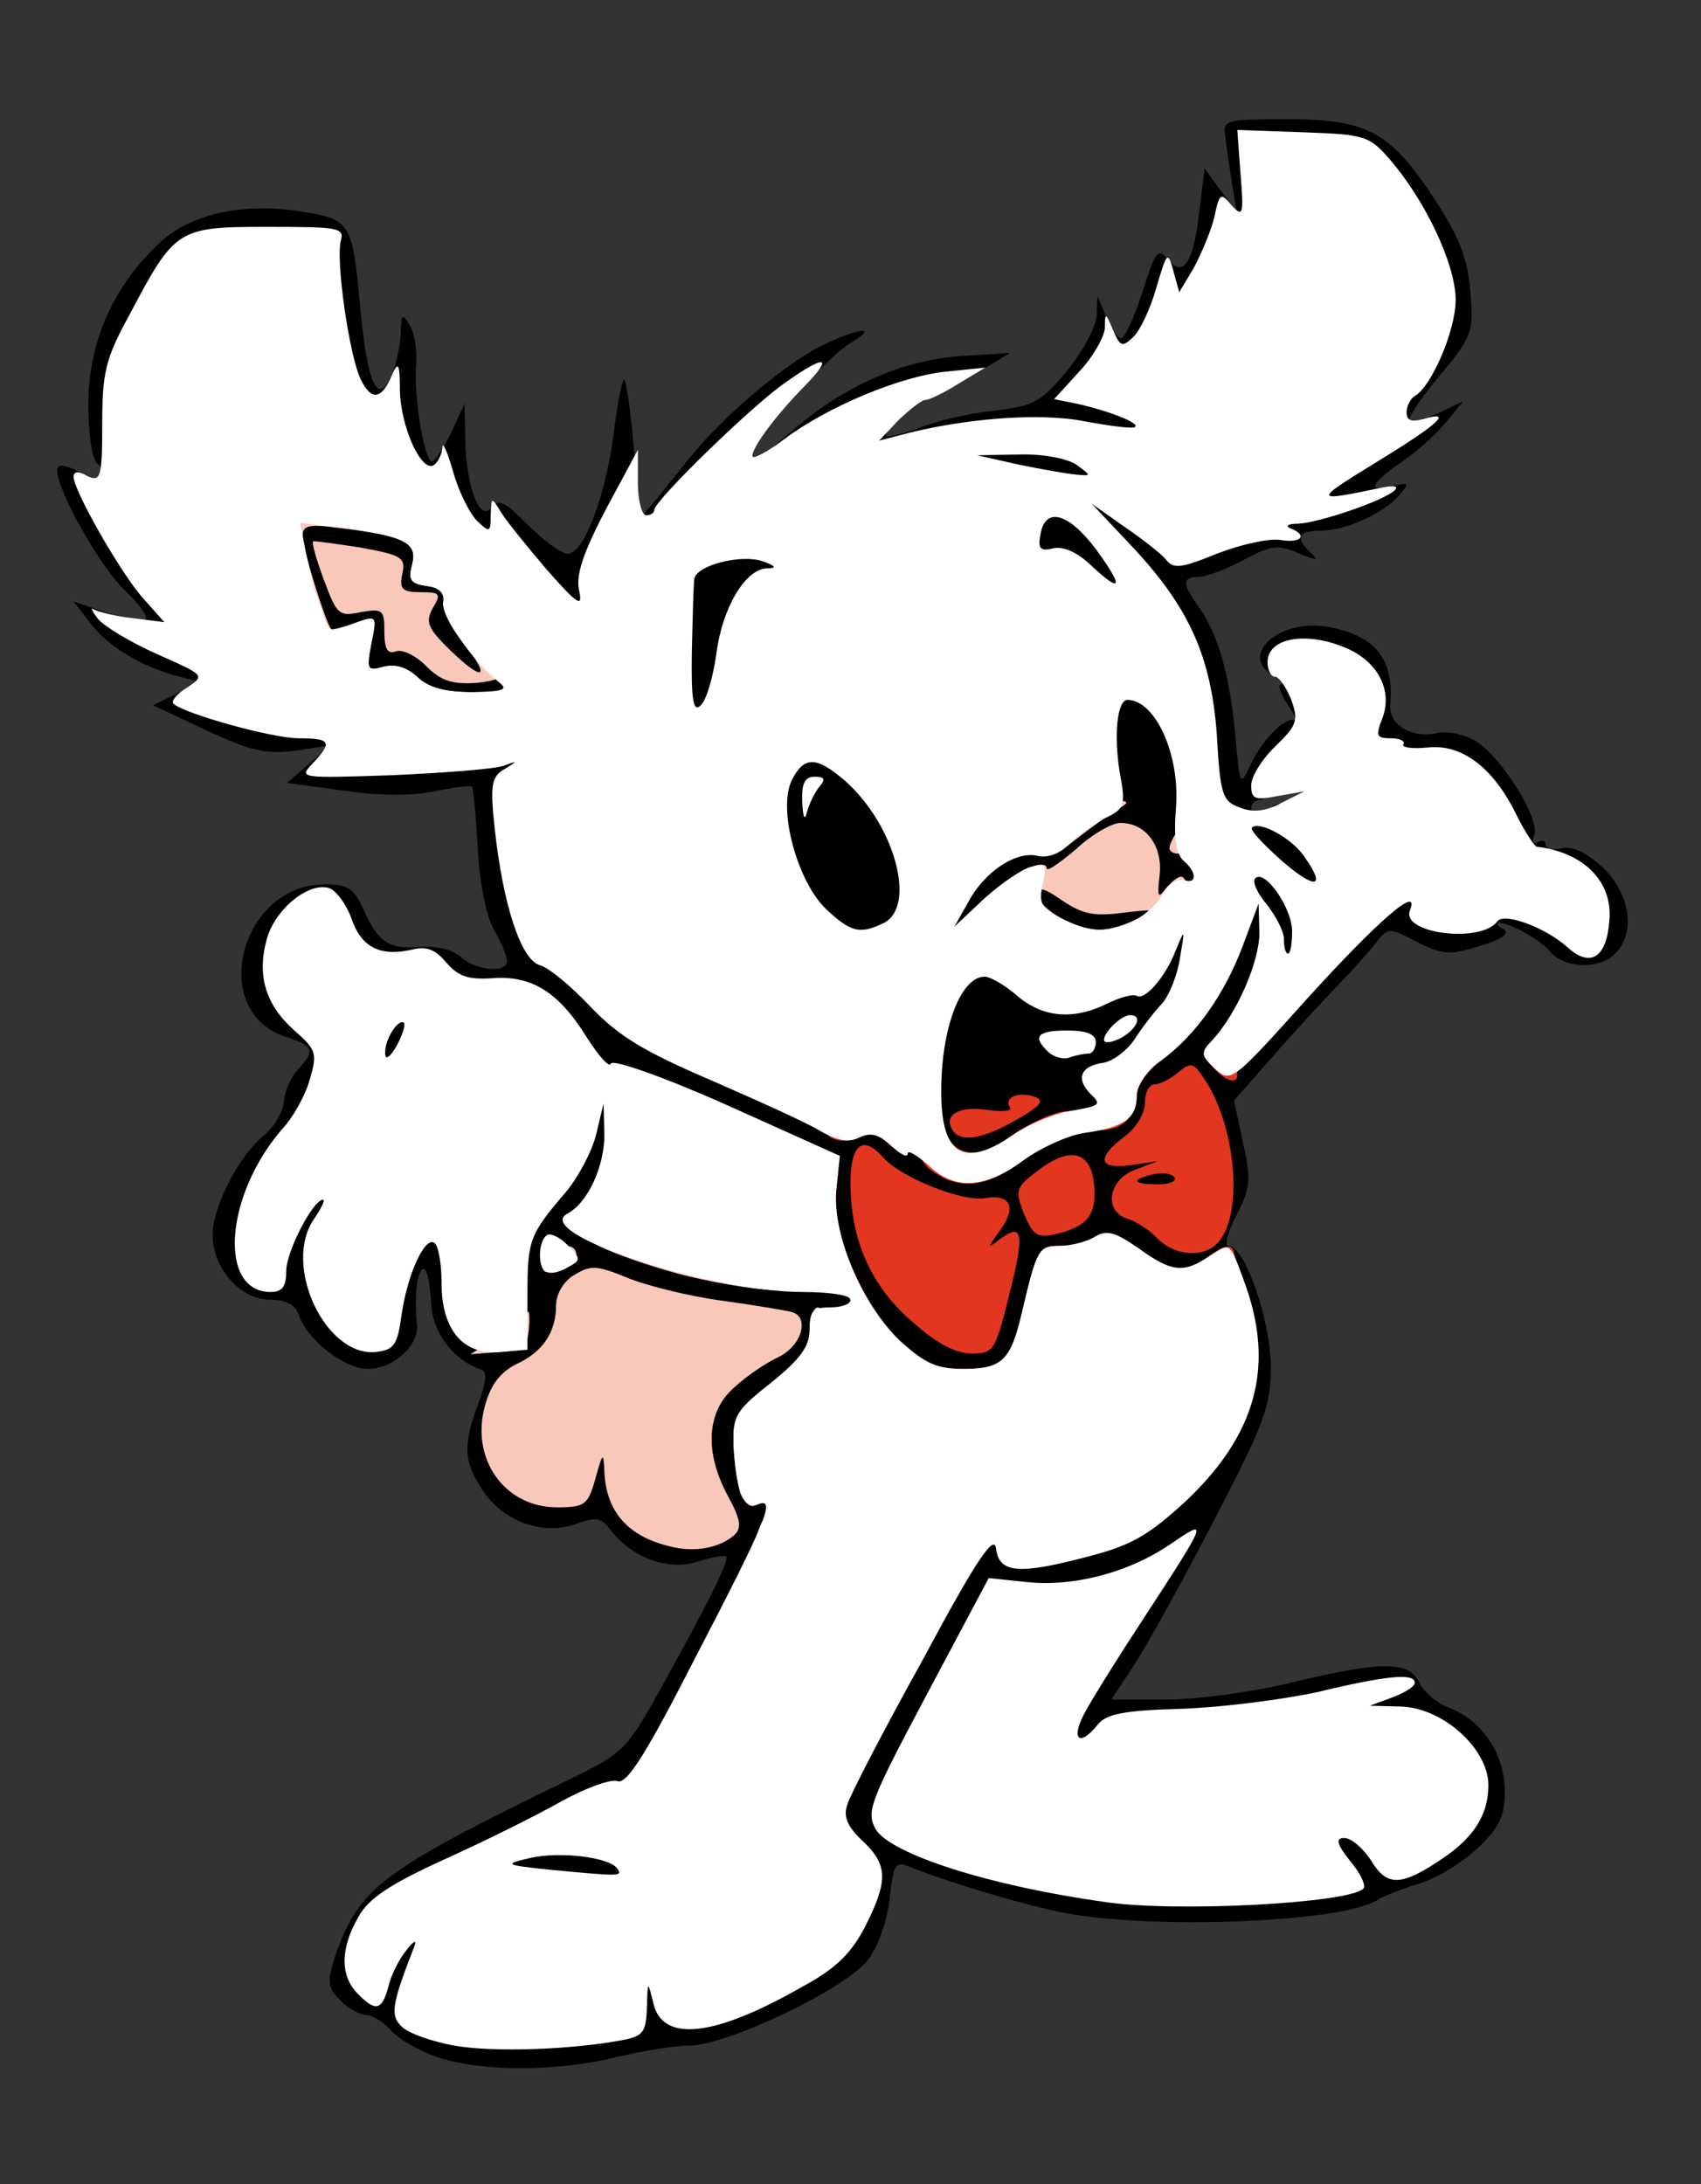 <svg width="208" height="267" viewBox="0 0 208 267" fill="none" xmlns="http://www.w3.org/2000/svg">
<rect x="0" y="0" width="208" height="267" fill="#333333" stroke="none"/>
<path d="M53.5 251.488C51.3 250.736 48.8 249.325 47.8 248.197C46.9 247.163 45.5 246.317 44.7 246.317C44 246.317 42.5 245.471 41.6 244.531C40 242.932 40 242.18 41 239.078C43.9 230.805 46.6 228.736 69 217.831C76.1 214.446 76.6 213.882 80.2 207.489C86.8 195.643 89.2 190.755 88.8 190.285C88.5 190.097 86.9 190.379 85.2 190.943C81.7 192.071 77.2 190.379 74.7 187.088C73.5 185.49 73 185.396 70.3 186.336C66.3 187.746 61.4 185.96 58.9 182.011C56.7 178.533 56.6 176.653 58.5 171.576C59.4 169.131 59.6 167.721 58.9 167.439C55.4 166.311 52.8 162.832 52.7 159.072C52.6 156.91 52.2 155.123 51.8 155.123C51 155.123 50.6 158.696 51 161.986C51.2 164.525 48.1 167.345 45 167.345C42.1 167.345 37.5 163.773 36.5 160.67C36.1 159.448 34.9 158.884 33 158.884C29.4 158.884 26 155.029 26 150.987C26 147.508 29.2 141.303 32.3 138.765C33.5 137.825 34.6 135.944 34.7 134.722C34.8 133.406 35.6 131.62 36.4 130.774C38.6 128.423 38.4 127.859 34.9 126.731C25.4 123.629 29.4 108.116 39.7 108.116C42.6 108.116 43.3 108.586 44.5 111.313C46.3 115.261 47.6 116.107 51.6 115.731C53.4 115.637 55.4 116.107 56.3 116.954C58.1 118.646 62 119.022 62 117.518C62 116.954 61.3 115.167 60.3 113.475C59.4 111.689 58.6 107.646 58.4 103.51C58.2 99.749 57.9 96.459 57.7 96.177C57.4 95.989 55.4 96.27 53.1 96.741C50.4 97.305 46.4 97.305 42 96.647L35.1 95.706L37.8 93.356L40.5 91.1L36.2 91.758C32.5 92.228 30.8 91.852 25.3 89.314L18.7 86.211L21.6 84.801L24.5 83.391L22 82.733C17.5 81.604 13.2 79.066 11.1 76.246L9 73.519L13.1 74.929C15.4 75.587 17.5 75.963 17.8 75.681C18.1 75.399 17 73.801 15.2 72.109C12.2 69.194 7 59.981 7 57.537C7 56.691 7.7 56.691 10 57.819C13 59.323 14 58.665 11.9 56.691C11.2 56.032 10.8 52.836 10.8 49.169C10.9 41.648 13.9 34.973 19.4 29.802C23.2 26.136 29.7 24.726 36.8 25.854C42.8 26.794 43.1 27.17 44 37.136C44.9 47.007 46.2 49.922 48 45.691C48.5 44.281 49 42.024 49 40.614C49.1 38.358 49.2 38.264 50.1 39.768C50.7 40.708 51 42.776 50.9 44.469C50.5 48.135 51.9 56.408 52.8 56.408C53.2 56.408 54.2 54.81 55.2 52.836L56.8 49.358L56.9 53.776C57 59.511 58.7 63.93 60.1 62.049C60.9 60.921 61.7 61.297 64.5 64.118C66.5 66.092 68.6 67.69 69.4 67.69C71.4 67.69 73.9 61.015 75 53.4C75.4 49.828 76 46.631 76.3 46.443C76.5 46.161 77.1 49.922 77.5 54.716L78.2 63.46L80.2 61.109C81.2 59.793 83.1 57.537 84.3 56.032C88 51.332 95 45.315 99.5 42.776C104.2 40.238 108.1 39.486 104 41.93C101.7 43.341 96.3 48.981 92.2 54.434C91.3 55.75 88.8 58.383 86.8 60.451C84.7 62.52 83 64.494 83 64.964C83 65.434 81.7 65.81 80.1 65.81C76.5 65.81 74 69.1 74 73.801C74 76.904 73.8 77.092 70.8 76.998C68.1 76.998 66.9 76.151 63.7 72.297C61.7 69.758 59.2 67.69 58.2 67.69C57.2 67.69 55.9 67.22 55.2 66.562C54.3 65.716 54 65.81 54 66.938C54 67.784 54.9 68.63 56 68.912C57.2 69.195 58 70.229 58 71.451C58 73.613 61.5 78.878 63.7 80.194C64.4 80.57 65 82.45 65 84.143V87.433H57.7C52.8 87.433 49.7 86.963 48.4 86.023C47.4 85.271 45.5 84.613 44.3 84.613C42.5 84.613 42 84.049 42 82.262C42 80.476 41.5 79.912 39.7 79.912C37.8 79.912 37.1 79.066 35.7 74.929C34.8 72.109 34 67.878 34 65.34V60.827L41.2 61.485C45.1 61.767 49.4 62.331 50.7 62.614C52.1 62.989 53 62.801 53 62.049C53 61.485 52.1 60.733 51 60.451C48.9 59.887 46 55.75 46 53.118C46 52.366 45.2 51.708 44.2 51.708C41.6 51.708 40.1 48.041 38.9 39.11C38.3 34.973 37.7 31.401 37.5 31.119C37.2 30.931 34.6 30.743 31.6 30.649C25.2 30.649 23.9 31.683 18.8 41.366C15.9 46.631 15.5 48.229 15.7 53.776C15.8 57.443 15.5 60.169 14.9 60.169C13.7 60.169 17.2 66.656 20.5 70.323C21.9 71.827 23 74.271 23 75.587C23 77.374 23.6 78.126 25.5 78.596C27.4 79.066 28 79.818 28 81.886C28 85.177 30.3 86.493 37.6 87.151C42.5 87.621 43 87.903 43 90.066C43 92.322 43.1 92.322 49.3 91.852C52.7 91.57 57.9 91.006 60.8 90.63L66 89.972V93.45C66 95.33 65.6 96.835 65 96.835C61.9 96.835 65.7 114.227 69 115.167C70.1 115.449 72.9 117.8 75.2 120.244C78.6 123.817 81.7 125.697 90 129.269C95.8 131.714 101 134.064 101.5 134.44C102.1 134.816 104.6 135.38 107.1 135.568L111.8 136.038L112.2 128.705C112.8 119.022 114.5 116.578 120.5 116.578C123.8 116.578 125.5 117.142 126.7 118.458C128.6 120.526 131 120.808 133.8 119.492C134.7 119.022 136.4 118.27 137.5 117.894C139 117.33 138 117.048 134 116.578C128.1 116.013 124 114.321 124 112.535C124 111.971 123.3 112.441 122.4 113.569C121.3 114.979 119.9 115.637 117.4 115.637C114.3 115.637 114 115.449 114 112.817C114 106.988 118.9 101.535 124.1 101.535C125.5 101.535 127.5 100.689 128.5 99.655C129.5 98.621 131.1 97.587 132.1 97.305C133.7 96.835 133.9 96.082 133.4 93.074C133 91.006 133.1 87.903 133.4 86.023C134.1 82.921 134.3 82.733 138 82.733C140.3 82.733 142.5 83.391 143.6 84.331C145.2 85.835 145.2 85.835 144.5 83.673C144.1 82.356 142.8 79.724 141.7 77.844C140 74.835 139.1 74.271 136.5 74.271C134.7 74.271 132.1 73.425 130.7 72.391C129.3 71.357 127.2 70.511 126 70.511C124 70.511 123.8 70.135 124.2 65.34L124.5 60.075L120.8 59.511C118 59.135 117 58.571 117 57.255C117 55.75 116.4 55.656 112 56.127C107.1 56.691 107 56.597 107 54.246V51.708L103.5 53.306C101.6 54.152 100 55.186 100 55.656C100 56.032 98.3 56.408 96.3 56.408L92.5 56.315L97 52.554C103.5 47.007 110.3 44.093 117.4 43.529L123.5 43.153L118.8 45.973C116.1 47.571 113.6 48.887 113 48.887C111.9 48.887 107.8 52.836 108.4 53.306C108.6 53.494 110.5 53.024 112.5 52.272C114.6 51.426 118.7 50.486 121.6 50.204C126.4 49.639 127.3 49.169 130.5 45.315C132.4 42.965 134 39.956 134.1 38.64L134.2 36.196L135.3 38.828C135.9 40.238 136.7 41.366 137.1 41.366C137.5 41.366 138.7 38.828 139.7 35.725C141.2 30.837 141.6 30.273 142.7 31.589C144.6 34.033 145.9 32.341 146.6 26.23L147.3 20.589L149.2 23.222L151.2 25.854L150.6 22.093C150.3 20.025 149.9 17.487 149.8 16.453C149.5 14.666 150.1 14.572 157.5 14.572C167.3 14.572 170.1 16.171 175.6 24.632C178.5 29.05 179.5 31.777 179.8 35.725C180.2 40.708 180 41.178 176 45.973C173.7 48.699 172.1 51.144 172.4 51.426C172.6 51.708 174.2 51.238 175.9 50.486L178.9 49.075L176.9 51.52C175.8 52.93 173.4 55.092 171.5 56.408C167.5 59.135 167.1 60.263 170.3 59.417C172.3 58.947 172.4 59.041 171.1 60.545C169.1 62.801 164.6 64.87 161.5 64.87C158.7 64.87 158.3 65.716 160.3 67.596C161.3 68.536 161 68.536 158.7 67.596C156.3 66.562 155.4 66.656 152.1 68.442C150 69.57 147.5 70.511 146.6 70.511C144.6 70.511 144.6 71.357 146.3 73.801C148.9 77.28 150.3 82.262 151 89.314C151.6 96.082 151.6 96.27 152.9 93.544C154.4 90.254 157.5 87.245 158.5 88.185C158.9 88.561 158.5 87.715 157.5 86.211C156.6 84.801 156.2 83.673 156.6 83.673C157.1 83.673 156.7 83.203 155.8 82.638C151.3 80.194 156.4 75.587 162.3 76.622C168.2 77.656 170.5 80.57 170 86.211C169.8 88.655 172.8 90.348 175.8 89.596C177 89.314 179.1 89.784 180.5 90.63C183.6 92.51 188.4 100.219 187.6 102.099C187.3 102.851 187.4 103.228 188 102.946C188.6 102.663 189 102.757 189 103.228C189 103.792 189.9 103.98 191 103.698C192.3 103.416 193.9 104.168 196 106.048C199.5 109.432 200.1 114.415 197.2 116.86C195.2 118.552 191.1 118.27 189.5 116.296C188.4 114.885 184.6 112.817 183.3 112.817C182.9 112.817 183.1 113.193 183.8 113.569C184.7 114.133 183.7 114.791 181 115.637C177.3 116.766 176.5 116.766 173.3 115.167C169.9 113.381 169.7 113.381 168.4 115.073C167.7 116.013 165.6 118.364 163.8 120.244C162 122.124 158.3 126.073 155.7 129.081L150.9 134.534L152 139.705C153 144.312 152.9 145.252 151.2 148.542C150.1 150.611 149.7 152.303 150.2 152.303C152.2 152.303 155.3 161.234 155.4 166.875C155.4 171.952 154.7 173.832 148.3 186.148C144.4 193.669 140 201.566 138.5 203.823L135.9 207.771H142.7C146.4 207.771 153.1 206.831 157.5 205.797C168.7 203.07 172.2 202.976 173.5 205.609C174 206.737 175.7 208.241 177.3 208.805C181.3 210.404 184 214.446 184 218.959C184 222.061 183.4 223.378 180.6 226.01C178.7 227.796 175.4 229.771 173.3 230.335C171.2 230.993 169.1 231.839 168.5 232.215C164.5 235.035 140.2 235.975 129.5 233.719C124.2 232.591 115.5 229.959 110.9 228.078C109.5 227.514 109.2 228.172 108.8 232.027C108.5 234.753 107.4 237.95 106.1 239.642C103.4 243.12 88.9 250.078 84.2 250.078C82.5 250.078 78.5 250.736 75.3 251.488C68.2 253.274 58.8 253.274 53.5 251.488ZM71.3 246.787C75.9 246.223 76 246.129 76 242.932C76 239.924 76.2 239.736 79.5 239.736C82.6 239.736 83 240.018 83 242.18C83 244.437 83.3 244.625 86.1 244.061C87.8 243.779 91.8 241.992 95 240.206C99.2 237.762 101.1 235.975 102.5 233.061C104.4 229.206 104.4 229.206 102.2 227.514C97.9 224.224 99 219.805 109.2 201.19C118.2 184.55 118.4 184.268 121.6 184.268C124.3 184.268 124.9 184.644 125.2 186.43L125.5 188.686L131 187.276C135.3 186.148 137.7 184.644 142.1 180.601C149.2 173.926 151.8 167.627 149.9 161.798C148.7 158.038 148.6 157.944 144.1 157.944C141.6 157.944 138.6 157.286 137.6 156.534C134.8 154.559 130.3 154.747 129.6 156.816C129.3 157.662 128.6 160.482 128 163.115C126.4 169.696 125.8 170.166 117.8 170.166C110.9 170.166 110.7 170.072 106.8 166.405C104.6 164.337 102.6 162.644 102.4 162.644C102.2 162.644 102 163.867 102 165.371C102 167.533 101 168.943 97.5 171.67C92.4 175.524 91.4 179.379 95.1 180.225C99.1 181.259 97.2 188.31 88.2 205.515C81.8 217.737 79.6 220.933 78.1 220.933C77 220.933 74.9 221.403 73.5 222.061L70.8 223.19L74.7 224.224C78.2 225.164 78.5 225.54 78.8 228.83L79.1 232.403L69.3 231.745C63.9 231.369 59.3 230.805 59 230.335C58.7 229.959 56.3 230.711 53.5 231.839C49.2 233.719 48.9 234.095 51.3 234.095C53.7 234.095 54 234.377 54 237.48C54 239.266 53.5 241.71 52.9 242.744C52.2 243.967 52.2 245.001 52.8 245.565C53.8 246.505 62.7 248.103 65 247.727C65.8 247.539 68.6 247.163 71.3 246.787ZM157 229.77C160.4 229.206 160.5 229.112 160.2 225.54L159.8 221.873H164.3C167.7 221.873 169.1 222.343 170.1 223.848L171.5 225.822L174.3 223.754C179.4 219.993 179.6 218.395 175.5 214.728C172.8 212.378 170.9 211.532 168.5 211.532C166.7 211.532 165 211.062 164.8 210.498C164.5 209.745 163.3 209.746 160.5 210.404C158.3 210.968 152.3 211.72 147.3 212.096C141.4 212.472 137.6 213.224 136.9 213.976C136.3 214.728 134 215.292 131.9 215.292C128.2 215.292 128 215.104 128 212.472C128 209.557 130.7 203.823 134.2 199.122L136.1 196.49H129.8H123.5L116.8 209.087C109.4 222.907 109.4 222.437 117 224.976C129.8 229.206 147.2 231.275 157 229.77ZM85 183.704C84.4 182.387 84 178.533 84 175.242C84 169.507 84.2 168.943 87.2 166.311C89 164.807 90.9 163.585 91.5 163.491C92.5 163.491 76 159.918 73 159.542C72.1 159.448 71.4 160.576 70.9 163.02C70.3 166.405 69.1 167.909 64.7 170.636C61.8 172.422 61.8 175.43 64.6 178.533C67.9 182.293 68.8 182.199 69.6 178.157C70.2 175.148 70.5 174.866 73.6 174.866C76.6 174.866 77 175.148 77 177.311C77 181.635 80.6 186.054 84.2 186.148C85.7 186.148 85.8 185.772 85 183.704ZM48 151.081C49.2 148.824 49.9 148.448 52.9 148.73C56.4 149.012 56.5 149.106 56.8 153.243C57.1 157.944 58.7 161.704 60.5 161.704C61.3 161.704 61.5 159.918 61.2 156.157C60.7 150.235 61.4 148.354 66.2 142.807C70.2 138.107 70.9 132.748 68.1 128.517C65.1 123.911 62.3 122.5 57.3 122.971C53.6 123.347 53 123.629 53 125.603C53 130.022 50.9 132.56 47.3 132.56C44.1 132.56 44 132.466 44 128.893C44 123.159 44.7 122.218 49.2 122.218C52.7 122.218 53.1 122.03 52 120.808C51.3 120.056 49.1 119.398 47.1 119.398C42.6 119.398 41.4 118.646 40.1 115.355C38.9 112.441 37.3 112.723 36.1 116.013C35.1 118.364 37.1 122.688 40 124.099C43.7 125.979 42.1 135.474 37 141.491C34 145.064 32.9 147.132 35.2 144.97C35.9 144.312 37.9 143.842 39.7 143.842C42.8 143.842 43 144.03 43 146.944C43 148.542 42.3 150.799 41.5 151.739C39.7 153.901 40.4 156.628 43.4 159.636L45.5 161.892L46.1 157.756C46.4 155.593 47.3 152.491 48 151.081ZM119.5 158.696C120 156.722 119.9 155.593 119.1 155.311C118.5 155.123 118 153.713 118 152.209C118 149.953 117.6 149.482 115.7 149.482C114.4 149.482 112.5 148.824 111.4 148.072C107.8 145.534 107 146.286 108.6 150.705C109.9 154.277 116.4 161.704 118.1 161.704C118.5 161.704 119.2 160.388 119.5 158.696ZM99.6 153.619C99.3 152.773 99 150.235 99 147.978V143.748L88.4 139.141C82.6 136.509 77.7 134.44 77.5 134.44C77.3 134.44 77 137.073 76.8 140.363C76.6 143.56 76.1 146.85 75.7 147.696C74.8 149.482 77.6 150.799 87.5 153.243C96.6 155.499 100.4 155.687 99.6 153.619ZM146.1 137.825C145.5 136.509 144.6 135.38 144 135.38C142.3 135.38 142.9 138.953 144.7 139.987C147 141.209 147.3 140.833 146.1 137.825ZM150 106.518C150 103.792 149.7 101.535 149.3 101.535C148.8 101.535 148.5 104.262 148.5 107.552C148.5 110.937 148.8 113.099 149.2 112.535C149.6 111.877 150 109.15 150 106.518ZM172.4 107.176C174.9 107.176 175.9 107.646 176.3 109.056C176.8 111.031 180 111.689 180 109.903C180 108.68 187.9 109.15 191.5 110.561C193.3 111.219 193.4 111.125 192 109.526C191.2 108.586 189 107.27 187.3 106.518C185.3 105.766 183.3 103.886 182.1 101.723C179.4 96.835 176.2 94.39 171.6 93.732C166.8 92.98 166.8 92.98 166.1 88.185C165.7 85.647 164.7 83.861 163.3 82.921C161 81.604 161 81.604 161 86.963C161 91.57 160.6 92.604 158.1 95.048C156.5 96.552 154.7 97.775 154.1 97.775C153.5 97.775 153 98.245 153 98.715C153 99.843 154.7 99.937 155.4 98.809C156.4 97.399 159.9 98.809 162 101.347C164.4 104.168 164.7 109.997 162.5 109.997C161.6 109.997 161 110.843 161 111.971C161 113.757 161.4 113.663 165 110.561C167.9 108.116 169.9 107.176 172.4 107.176ZM138 106.048C138 104.262 137.2 104.356 134.2 106.518C133.2 107.27 133.2 107.646 134.1 108.21C135.9 109.244 138 108.116 138 106.048ZM151.3 63.178C152.8 62.989 154 62.425 154 61.955C154 61.485 154.9 61.109 156 61.109C157.2 61.109 158 60.451 158 59.417C158 58.477 160.2 56.597 163.5 54.716C167.7 52.366 169 51.05 169 49.358C169 48.135 170.1 45.503 171.5 43.623C175.3 38.264 175.5 36.477 172.4 30.649C168.2 22.564 165.3 19.931 159.8 19.179L155 18.615V23.88C155 28.486 154.8 29.144 153 29.144C151.9 29.144 151 29.802 151 30.555C151 32.905 147.5 38.452 146 38.546C145.2 38.546 143.8 39.956 143 41.648C142.1 43.529 140.6 44.751 139.3 44.939C136.3 45.315 136.4 46.443 139.5 47.759C141.5 48.605 142 49.545 142 52.178C142 55.186 141.8 55.468 139 55.468C136.8 55.468 136 55.938 136 57.161C136.1 59.229 145 65.058 147 64.306C147.8 63.93 149.7 63.46 151.3 63.178Z" fill="black"/>
<path d="M98.7 114.603C95.6 112.347 93 105.014 93 98.527C93 91.852 94.2 90.253 99.3 90.253C107.2 90.253 113 98.057 113 108.492C113 113.569 112.7 114.791 111.1 115.637C107.8 117.235 101.5 116.765 98.7 114.603Z" fill="black"/>
<path d="M81.1 79.442C81.1 71.169 81.4 68.348 82.6 67.314C84.5 65.434 90.1 64.494 94.5 65.246C97.7 65.81 98 66.186 98 69.1C98 71.357 97.5 72.391 96.6 72.391C94.2 72.391 91.3 77.28 90.7 82.639C89.9 88.749 88.7 90.254 84.5 90.254H81.2L81.1 79.442Z" fill="black"/>
<path d="M108.7 164.619C106.1 162.362 103.8 159.166 102.7 156.345C100.9 151.645 100.3 141.021 101.9 141.021C102.4 141.021 102.5 142.807 102.3 145.064C101.6 150.516 105.3 159.26 110 163.866C113.1 166.687 114.5 167.345 117.8 167.345C122.6 167.345 123.6 166.311 125 160.294C126.8 152.679 127 152.303 129.6 152.303C130.9 152.303 132.9 151.833 133.9 151.175C135.4 150.328 136.3 150.61 139.2 152.585C143.2 155.499 144.8 155.687 147.6 153.713C150.2 151.833 151 151.927 151 154.183C151 155.781 150.3 156.063 145.8 156.063C142.1 156.063 140.1 155.593 138.6 154.277C136.7 152.679 136 152.585 132.3 153.525L128.1 154.559L126.4 161.422L124.6 168.285H118.8C113.4 168.285 112.6 168.003 108.7 164.619Z" fill="#E23620"/>
<path d="M111.6 161.61C106.5 157.285 104 151.55 104 144.593C104 139.893 105.5 138.67 108 141.491C110.1 143.935 117.7 146.944 120.4 146.474C123.6 145.91 124.4 147.602 122.2 150.516C120.7 152.679 120.7 152.679 122.3 151.456C125.1 149.388 125.3 150.798 123.4 158.319C121.7 165.182 121.5 165.464 118.8 165.464C116.9 165.464 114.5 164.242 111.6 161.61Z" fill="#E23620"/>
<path d="M141.5 151.363C140.5 150.329 138.9 149.294 137.9 149.012C134.9 148.072 135.5 144.218 138.8 142.996L141.5 141.961L138.3 142.431C134.3 142.996 134 141.585 137.5 138.953C138.9 137.919 140 136.132 140 134.816C140 133.594 140.5 132.56 141.2 132.56C141.8 132.56 143.1 131.902 144 131.15C145.6 129.834 145.9 129.834 147.2 131.808C151.1 137.449 152.1 148.26 149 151.833C147.3 153.807 143.7 153.619 141.5 151.363ZM143.6 143.936C143.3 143.466 142.1 143.278 141 143.56C138.2 144.218 138.5 144.782 141.6 144.782C143 144.782 143.9 144.406 143.6 143.936Z" fill="#E23620"/>
<path d="M125.2 148.354C124.1 145.534 124.2 145.158 126.8 143.183C130.8 140.081 133.4 140.645 133.8 144.875C134.1 148.542 133 149.952 129 150.892C126.8 151.362 126.3 150.986 125.2 148.354Z" fill="#E23620"/>
<path d="M114.3 143.371C112.5 142.243 112.3 141.303 112.7 138.013C113.3 133.218 115 130.961 115 134.816C115 140.739 118.6 142.619 123.2 139.141C124.6 138.107 126.9 136.884 128.4 136.32C130.7 135.568 131 135.662 131 137.26C131 138.295 130.5 139.141 129.9 139.141C129.3 139.141 127.1 140.457 125 141.961C120.8 145.064 117.5 145.534 114.3 143.371Z" fill="#E23620"/>
<path d="M108.7 139.893C107.5 138.671 106.4 138.389 105.2 138.953C103.3 139.893 101 139.423 101 138.106C101 136.79 109.6 137.072 110.8 138.483C112.6 140.457 110.7 141.773 108.7 139.893Z" fill="#E23620"/>
<path d="M116.5 138.201C115.3 136.321 117.2 135.192 120.6 135.662C122.5 135.945 123.8 135.851 123.5 135.38C122.7 134.158 124.5 133.406 126.5 134.064C127.8 134.534 127.3 135.192 124.3 136.885C120.2 139.235 117.5 139.705 116.5 138.201Z" fill="#E23620"/>
<path d="M134.4 136.226C135.9 135.098 137 133.406 137 131.996C137 130.68 137.6 129.739 138.4 129.739C139.1 129.739 140.3 129.081 141 128.329C141.7 127.577 143 126.919 143.8 126.919C144.8 126.919 144.3 127.765 142.2 129.363C140.4 130.774 139 132.748 139 133.876C139 136.602 137.2 138.201 134.2 138.201H131.7L134.4 136.226Z" fill="#E23620"/>
<path d="M148.5 130.679C147.2 129.363 147 128.423 147.7 127.765C148.4 127.107 149.2 127.577 150.3 129.175C152.4 132.09 150.9 133.218 148.5 130.679Z" fill="#E23620"/>
<path d="M92.3 188.404C93.3 185.301 93.6 185.113 93.8 186.994C94 188.216 93.5 189.908 92.6 190.66C91.2 191.976 91.2 191.788 92.3 188.404Z" fill="#F9C8BA"/>
<path d="M82 189.062C76.8 187.84 74.1 184.832 73.9 179.849C73.8 177.499 73.7 177.499 72.8 180.789C71.9 183.986 71.5 184.268 68.1 184.268C61.7 184.268 57.5 178.345 59.3 171.858C60 169.319 61.1 167.815 63.1 166.781C66.4 165.277 68 162.832 68 159.542C68 158.226 68.9 156.627 70.2 155.875C72.2 154.653 72.9 154.653 76.6 156.157C78.8 157.098 84 158.414 88.1 158.978C92.2 159.542 96.1 160.2 96.8 160.388C99 160.952 98.1 164.431 95.3 165.841C93.7 166.593 91.3 168.191 89.8 169.601C86.4 172.516 86.1 177.499 89 182.857C90.6 185.772 90.7 186.806 89.8 187.652C88 189.25 84.9 189.814 82 189.062Z" fill="#F9C8BA"/>
<path d="M90.5 182.481C90.2 181.447 89.8 178.815 89.7 176.652C89.6 173.08 90 172.422 94.3 169.037C97.9 166.123 99 164.618 99 162.55C99 161.046 99.5 159.824 100 159.824C100.6 159.824 101 161.422 101 163.396C101 166.687 100.6 167.251 96.1 169.977C90.2 173.55 89.6 174.866 91.5 179.191C93.3 183.327 93.4 183.703 92.2 184.079C91.6 184.267 90.9 183.515 90.5 182.481Z" fill="#F9C8BA"/>
<path d="M60.6 163.678C62.4 162.644 64 161.328 64.4 160.576C64.7 159.918 64.8 160.67 64.7 162.174C64.5 164.713 64.1 164.995 61 165.277L57.5 165.559L60.6 163.678Z" fill="#F9C8BA"/>
<path d="M84.3 156.063C77 154.277 68.6 150.704 74 151.739C75.4 152.021 79 153.055 82.1 154.089C85.2 155.123 90.6 156.345 94.1 156.815C99.9 157.662 100.1 157.756 96 157.756C93.5 157.85 88.3 157.003 84.3 156.063Z" fill="#F9C8BA"/>
<path d="M66.4 155.029C65.8 154.089 67.5 152.397 69.2 152.303C70.9 152.303 70.9 154.183 69.1 155.123C67.7 155.781 66.9 155.781 66.4 155.029Z" fill="#F9C8BA"/>
<path d="M127.2 113.193C124.6 111.5 124.2 106.706 126.5 105.86C127.3 105.577 128 105.671 128 106.142C128 106.612 129.6 105.483 131.6 103.791C133.5 102.005 136 100.595 137 100.595C140.1 100.595 142.2 103.415 141.8 106.988C141.5 109.62 141.6 109.902 142.5 108.68C143.2 107.834 144 107.176 144.4 107.176C145.7 107.176 144.9 111.782 143.4 113.193C141.3 115.261 130.3 115.261 127.2 113.193ZM139 112.346C141.4 111.124 141.3 111.124 137.2 111.594C133.7 112.064 132.3 111.688 129.9 110.09C127.6 108.492 127 108.398 127 109.432C127 111.124 131.6 113.663 134.5 113.663C135.6 113.663 137.6 113.099 139 112.346Z" fill="#F9C8BA"/>
<path d="M126.9 104.261C124.7 102.851 131.5 97.775 135.5 97.868C138.2 97.868 138.3 97.963 136.6 98.997C135.5 99.655 133.3 101.253 131.5 102.663C129.3 104.449 128 104.92 126.9 104.261Z" fill="#F9C8BA"/>
<path d="M143 103.697C143 103.227 143.5 102.287 144 101.535C144.8 100.407 145 100.501 145 102.287C145 103.415 144.6 104.355 144 104.355C143.5 104.355 143 104.073 143 103.697Z" fill="#F9C8BA"/>
<path d="M49.5 84.612C48.5 83.578 46.9 82.732 45.8 82.732C44.5 82.732 44 82.074 44 80.382C44 78.408 43.5 78.031 41 78.031C39.4 78.031 38 77.656 38 77.091C38 76.621 37.3 76.151 36.5 76.151C35.3 76.151 35 74.835 35 69.57C35 63.083 35 62.989 37.6 62.989C39.1 62.989 43.1 63.459 46.6 64.117C52.3 65.058 53 65.434 53 67.408C53 68.912 53.6 69.57 55 69.57C56.6 69.57 57 70.228 57 72.673C57 74.835 57.8 76.527 59.5 78.031C63.2 81.322 62.8 83.108 58.2 83.484C55.2 83.672 53.9 83.202 52.1 81.416C50.8 80.1 49.2 79.348 48.4 79.63C47.4 80.006 47 79.348 47 77.185C47 74.553 46.8 74.365 44.1 74.835C41.4 75.399 41.2 75.117 39.6 70.886C38.7 68.442 38.1 66.374 38.3 66.186C38.4 66.092 41 66.468 44.1 66.938C49.2 67.878 49.6 68.16 49.2 70.134C48.8 72.015 49.2 72.391 51.4 72.391C53.8 72.391 54 72.579 52.9 74.365C52 76.057 52.3 76.809 55.1 79.536C59.2 83.484 60.1 82.92 56.6 78.502C55.1 76.715 54 74.459 54.2 73.613C54.4 72.485 53.7 71.827 52.2 71.639C50.2 71.356 49.9 70.886 50.4 69.006C51.1 66.374 49.5 65.528 41.8 64.588C37.6 64.023 37 64.211 37 65.622C37 67.032 39.8 76.057 40.5 76.903C40.6 76.997 41.9 76.715 43.4 76.151C46.1 75.211 46.1 75.211 45.4 78.69C44.8 81.886 44.9 82.074 46.9 81.51C48.4 81.134 49.8 81.604 51.1 82.826C52.4 84.048 54.4 84.612 57.5 84.612C60 84.612 62 85.083 62 85.553C62 86.117 59.6 86.493 56.7 86.493C52.6 86.493 50.9 86.023 49.5 84.612Z" fill="#F9C8BA"/>
<path d="M55.6 250.077C52.9 249.607 50 248.573 49.2 247.821C47.7 246.411 47.8 245.283 50.7 237.855C51 237.103 50.5 237.291 49.7 238.42C48.8 239.454 47.8 241.522 47.5 242.838C46.7 245.847 45.9 245.941 43.7 243.684C41.6 241.522 41.6 238.232 43.8 234.377C45.1 232.027 47.7 230.334 54.5 227.232C59.5 224.976 65.9 221.779 68.7 220.181C71.6 218.583 74.7 217.454 75.5 217.737C76.6 218.207 79 214.446 84.9 202.882C93.8 185.772 94.9 183.045 92.7 183.891C90.9 184.55 90 182.199 89.7 176.652C89.6 173.08 90 172.422 94.3 169.037C97.9 166.123 99 164.619 99 162.55C99 160.294 99.4 159.824 101.5 159.824C102.9 159.824 104 159.448 104 158.884C104 158.32 101.4 157.944 98.2 157.944C86.7 157.944 64.9 150.704 69.4 148.354C71.9 147.038 74 142.431 73.9 138.483L73.8 134.91L72.9 138.671C72.4 140.739 70.7 143.935 69.2 145.722C64.7 150.986 64.5 151.551 64.5 158.414V164.995L61.3 165.277C56.7 165.747 54 162.644 54 156.909C54 154.465 53.6 152.209 53.1 151.927C51.9 151.175 49.8 155.875 49.1 160.764C48.6 164.431 48.2 164.995 46 165.277C39.8 165.935 34.5 154.653 38.4 149.012C39.3 147.696 39.8 146.662 39.5 146.662C38.3 146.662 35 152.961 35 155.405C35 157.285 34.5 157.944 33.1 157.944C26.6 157.944 27.5 146.004 34.6 137.919C35.9 136.508 37.4 133.782 37.9 131.902C38.8 128.799 38.7 128.329 36 125.979C32.5 122.876 31.4 119.304 32.6 114.885C33.6 111.125 37.8 107.74 40.3 108.586C41.2 108.962 42.4 110.654 43 112.347C44.2 115.825 46.5 116.953 50.3 116.107C52.1 115.637 53.2 116.013 54.6 117.706C56.1 119.398 57.3 119.774 60.2 119.586C65 119.21 68.3 121.278 71.7 126.731C73.2 129.081 74.5 130.585 74.7 130.021C74.9 129.457 81.1 131.62 88.9 135.098L102.7 141.303L102.3 145.158C101.6 150.516 105.3 159.354 110 163.866C113.1 166.687 114.5 167.345 117.8 167.345C122.6 167.345 123.6 166.311 125 160.294C126.8 152.679 127 152.303 129.6 152.303C130.9 152.303 132.9 151.833 133.9 151.175C135.4 150.328 136.3 150.61 139.2 152.585C143.2 155.499 144.7 155.687 147.8 153.619C150.6 151.833 150.3 151.645 152.4 157.379C155.8 167.251 153.5 175.43 145.1 183.421C140.5 187.652 138.4 188.874 133.4 190.19C124.6 192.541 122.2 192.353 121.8 189.344C121.6 187.464 119.5 190.472 112.9 202.788C108.1 211.438 103.9 219.523 103.6 220.651C103.1 222.061 103.6 223.283 105.5 225.07C108.6 227.984 108.6 229.958 105.8 235.505C104.1 238.796 102.2 240.676 98 242.932C87.3 249.043 81 249.701 79.9 244.907C79.2 242.086 79.2 242.086 79.1 245.471C79 248.479 78.6 248.949 76 249.419C70 250.547 60.4 250.923 55.6 250.077ZM75.5 228.454C74.6 227.044 68.5 226.292 64.8 227.138C61.6 227.89 61.7 227.984 67 228.548C75.9 229.394 76.1 229.394 75.5 228.454ZM49.4 125.039C48.7 124.475 47 127.107 47.1 128.799C47.1 129.645 47.7 129.269 48.5 127.859C49.2 126.543 49.6 125.321 49.4 125.039Z" fill="white"/>
<path d="M135 232.497C120.9 230.522 109 226.668 107.1 223.659C105.9 221.497 106.3 220.369 113.3 207.207L120.9 192.917L125.4 193.387C131.2 194.045 138 192.259 143.1 188.78C147.8 185.584 147.9 185.49 139.5 198.37C136.6 202.788 133.5 207.771 132.6 209.463C130.9 212.66 132 213.6 134.2 210.874C135.2 209.557 137.3 209.087 144.5 208.899C149.5 208.711 156.9 207.771 161.2 206.831C169.4 204.857 173 204.481 173 205.703C173 206.173 171.8 206.925 170.3 207.489L167.5 208.523L171.2 208.617C176.4 208.711 182 213.788 182 218.207C182 221.873 180.2 224.694 176.2 227.326C171.3 230.616 169.6 230.616 167.7 227.514C166.7 225.916 165.2 224.694 164.4 224.694C163.3 224.694 163.4 225.352 165.1 227.514C166.4 229.018 167.1 230.617 166.7 230.899C164.8 232.685 143.5 233.813 135 232.497Z" fill="white"/>
<path d="M66.6 155.405C65.7 154.559 65.9 151.551 66.9 150.986C67.3 150.704 68.5 151.268 69.4 152.209C71.1 153.901 71.1 154.089 69.2 155.029C68.1 155.593 67 155.687 66.6 155.405Z" fill="white"/>
<path d="M113.5 142.431C112.1 141.209 111 140.551 111 141.021C111 141.585 110.1 141.115 109 140.081C107.5 138.671 106.5 138.389 105.1 139.047C103.8 139.705 102.5 139.517 100.2 138.201C98.5 137.166 92.4 134.44 86.8 131.996C78.7 128.517 75.6 126.637 72.2 123.064C69.9 120.62 67.1 118.27 66 117.987C63.7 117.329 61.5 110.56 60.5 101.347C59.9 95.894 60.1 94.954 61.7 94.014C63.4 92.98 63.3 92.98 61.5 93.638C60.4 94.014 54.3 94.484 48 94.766C36.7 95.142 36.5 95.142 38.2 93.356C40.7 90.723 40.5 90.253 36.5 90.253C33.3 90.253 22.5 87.245 21.2 86.023C20.9 85.741 21.6 84.8 22.9 84.048C25.1 82.544 25 82.544 19.3 80.006C16.1 78.596 12.8 76.621 12 75.681C11.2 74.647 11 74.177 11.6 74.553C12.2 74.835 14.4 75.399 16.4 75.587L20.1 76.057L17.5 73.143C14.8 70.134 9 59.981 9 58.288C9 57.63 9.6 57.536 10.7 58.194C12.3 58.947 12.5 58.383 12.5 51.802C12.5 45.597 12.9 43.81 15.8 38.546C21.4 27.922 21.7 27.734 32.7 27.734C41.2 27.734 42.1 27.828 41.7 29.332C41 31.683 42.7 43.434 44.1 46.349C45.4 49.075 46.7 48.887 48 45.691C48.7 44.092 48.9 44.562 48.9 47.759C49 52.178 51.5 57.724 53 56.878C53.6 56.502 54 55.562 54.1 54.716C54.1 53.87 54.7 55.186 55.4 57.63C56.1 60.169 57.5 62.895 58.4 63.741C59.9 65.152 60 65.058 60 62.989C60.1 60.733 60.1 60.733 61.2 62.519C61.8 63.553 64.4 66.75 66.8 69.57C70.7 73.989 71.3 74.365 70.8 72.109C70.4 70.228 71.4 67.408 74.1 62.237L78 54.998V59.041C78 61.203 78.5 62.989 79 62.989C79.6 62.989 80 62.707 80 62.331C80.1 61.109 92.2 49.357 96.1 46.725C101 43.246 102 43.528 98.3 47.289C94.9 50.767 92 54.622 92 55.75C92 56.22 93.8 55.28 95.9 53.682C101.3 49.639 110.4 45.879 115.9 45.409L120.5 44.938L117.2 46.913C115.4 48.041 113.6 48.887 113.2 48.887C112.7 48.887 111.3 50.015 109.9 51.331L107.5 53.87L110 53.212C117.7 51.144 127.2 50.391 132.7 51.52C135.8 52.084 138.6 52.46 138.8 52.178C139.4 51.708 135.5 50.203 131.7 49.357L128.9 48.793L131.9 45.503C133.6 43.716 135 41.272 135.1 40.144C135.1 38.169 135.2 38.169 136.1 40.332C137 42.4 137.2 42.494 138.6 41.178C139.4 40.426 140.7 37.7 141.4 35.161C142.7 30.742 142.8 30.648 143.5 33.187L144.2 35.725L146 32.717C146.9 31.024 148.1 28.204 148.5 26.512C149.1 23.597 149.3 23.503 150.6 25.102C152 26.606 152.1 26.23 151.7 21.341L151.3 15.888L159.3 16.17C166.9 16.452 167.4 16.546 170 19.555C174.3 24.538 178 32.341 178 36.665C178 40.332 175.1 47.195 173 48.417C172.5 48.699 172 49.639 172 50.391C172 51.425 172.6 51.614 174 51.237C177.8 50.109 176 51.802 168.3 56.502C160.5 61.297 160.5 61.391 169 59.605C170.5 59.323 171.1 59.417 170.5 59.981C169 61.297 161.2 63.929 158.7 64.023C157.5 64.023 157.1 64.305 157.8 64.588C160 65.434 159.1 66.468 156.5 65.998C155.1 65.81 151.7 66.562 148.8 67.69C144.4 69.476 143.5 69.57 142.6 68.442C142 67.69 139.7 65.904 137.5 64.399L133.5 61.579L138.2 66.562C145.4 74.177 148.1 80.194 148.8 89.877C149.2 97.21 149.5 97.963 151.6 98.715C153.2 99.373 154.8 99.185 156.7 98.15L159.5 96.74L156.3 97.304C153.4 97.868 153 97.68 153 95.988C153 94.954 154.3 92.792 156 91.194C158.6 88.655 158.8 88.091 157.9 85.553C157.3 84.048 156.4 82.732 155.9 82.732C155.4 82.732 155 81.886 155 80.946C155 77.844 160.1 77.091 165.1 79.442C168.7 81.228 170.3 84.612 169 87.903C168.2 89.971 168.3 90.253 170.1 90.253C171.2 90.253 171.9 90.629 171.6 91.005C171.4 91.382 172.7 91.57 174.6 91.382C178.8 90.911 182.7 93.92 185.5 99.749C186.5 101.723 187.6 103.415 187.9 103.509C193.6 104.167 197.2 107.74 196.8 112.441C196.5 117.047 194.5 118.364 191.7 115.825C189 113.381 183.9 111.501 183.1 112.629C181.1 115.355 171.3 114.133 172.4 111.312C173.7 108.022 168.6 112.441 159.8 122.124C150.7 132.278 150.5 132.372 148.6 130.679C146.8 128.987 146.8 128.705 148.2 127.201C151.2 124.004 154 117.611 154 114.039L153.9 110.466L152 115.543C149.7 121.654 146.2 126.543 142 129.645C140.2 130.867 139 132.748 139 133.97C139 136.696 137.4 137.824 132.7 138.483C130.6 138.765 127.2 140.363 125.1 141.867C120.4 145.346 116.7 145.534 113.5 142.431ZM124 138.671C125.9 137.354 129.1 136.038 131.2 135.756C134.5 135.192 134.7 135.004 133.4 133.782C131.5 131.902 132.1 130.303 134.9 129.927C136.1 129.739 137.8 128.423 138.7 127.107C139.6 125.697 141.1 123.722 142.1 122.688C143 121.654 144 119.116 144.3 117.047C144.9 113.475 144.9 113.475 143.8 116.107C142.5 119.492 140 122.312 139 121.748C138.6 121.466 136.9 121.936 135.4 122.688C131.2 124.756 127.5 124.38 124.4 121.748C122.9 120.432 121.1 119.398 120.4 119.398C117.9 119.398 115.7 124.098 115.2 130.585C114.5 140.833 117.2 143.371 124 138.671ZM158 113.851C158 111.03 154.7 106.236 153.5 107.364C153.1 107.74 153.7 109.15 154.9 110.56C156 111.971 157 113.851 157 114.791C157 115.825 157.2 116.577 157.5 116.577C157.8 116.577 158 115.355 158 113.851ZM108.1 112.817C112.1 110.748 109.4 100.783 103.3 95.424C99.8 92.416 98.3 92.416 96.8 95.424C95.1 98.997 97.5 107.74 101 111.124C104.1 114.039 105.2 114.227 108.1 112.817ZM138.3 112.723C139.7 112.159 141.4 110.654 142.1 109.432C142.8 108.116 144 107.364 144.7 107.552C146.4 108.21 146.4 106.612 144.7 105.202C143.8 104.355 143.5 102.287 143.8 98.715C144.3 92.228 141.3 85.647 137.9 85.553C136.6 85.553 136.2 89.783 136.9 94.296C137.7 98.527 137.5 98.903 135.1 100.031C133.7 100.783 131.7 102.193 130.7 103.227C129.6 104.355 128.1 104.92 126.9 104.637C124.3 103.979 120.4 106.518 118.4 110.278L116.7 113.287L120.4 109.808C122.5 107.928 125 106.236 126.1 105.954C127.9 105.484 128 105.766 127.5 108.116C127 110.372 127.3 111.03 129.7 112.253C133.1 113.945 135.1 114.133 138.3 112.723ZM159.5 104.731C158 102.475 154 100.313 153.1 101.159C152.8 101.441 154.4 103.133 156.6 105.108C160.8 108.774 162.3 108.68 159.5 104.731ZM87.6 79.912C88.3 74.365 91.1 69.57 93.8 69.476C95 69.476 94.9 69.194 93.3 68.63C90.7 67.69 85.1 69.1 84.9 70.792C84.8 71.451 84.7 75.399 84.6 79.63C84.5 85.741 84.8 87.151 85.7 86.211C86.4 85.553 87.2 82.732 87.6 79.912ZM61 83.39C58 81.134 53.9 75.211 54.2 73.613C54.4 72.485 53.7 71.827 52.2 71.638C50.2 71.356 49.9 70.886 50.4 69.006C51.1 66.374 49.5 65.528 41.6 64.493L36.7 63.929L37.4 67.502C37.8 69.382 38.3 71.451 38.4 71.921C38.6 72.485 39.1 73.801 39.5 75.023C40.3 77.467 40.1 77.373 43.5 76.151C46.1 75.211 46.1 75.305 45.4 78.69C44.8 81.886 44.9 82.074 46.9 81.51C48.4 81.134 49.8 81.604 51.1 82.826C52.4 84.048 54.4 84.612 57.8 84.612C61.6 84.519 62.2 84.33 61 83.39ZM134 67.126C130.6 62.613 127.7 61.861 127.2 65.528C126.9 67.126 127.3 67.408 128.8 67.032C130 66.75 131.7 67.502 133.3 69.006C137.2 72.673 137.5 71.921 134 67.126ZM131.6 56.784C130.4 56.032 127.5 55.468 124.6 55.562L119.5 55.656L124.5 56.784C127.3 57.348 130.4 57.913 131.5 58.007C133.5 58.194 133.5 58.194 131.6 56.784Z" fill="white"/>
<path d="M128.2 128.611C126.2 126.731 126.8 125.979 130.5 125.979C132.9 125.979 134 126.449 134 127.389C134 128.141 133.6 128.799 133.1 128.799C132.6 128.799 131.6 128.987 130.8 129.269C130.1 129.551 128.9 129.269 128.2 128.611Z" fill="white"/>
<path d="M135 127.107C135 126.167 137.1 124.099 138.2 124.099C139.8 124.099 139 125.885 137 126.919C135.9 127.483 135 127.577 135 127.107Z" fill="white"/>
<path d="M98.1 98.057C98 95.8 98.4 94.954 99.6 94.954C100.8 94.954 101 95.236 100.2 96.176C99.7 96.74 99 98.151 98.7 99.185C98.4 100.407 98.2 100.031 98.1 98.057Z" fill="white"/>
</svg>
